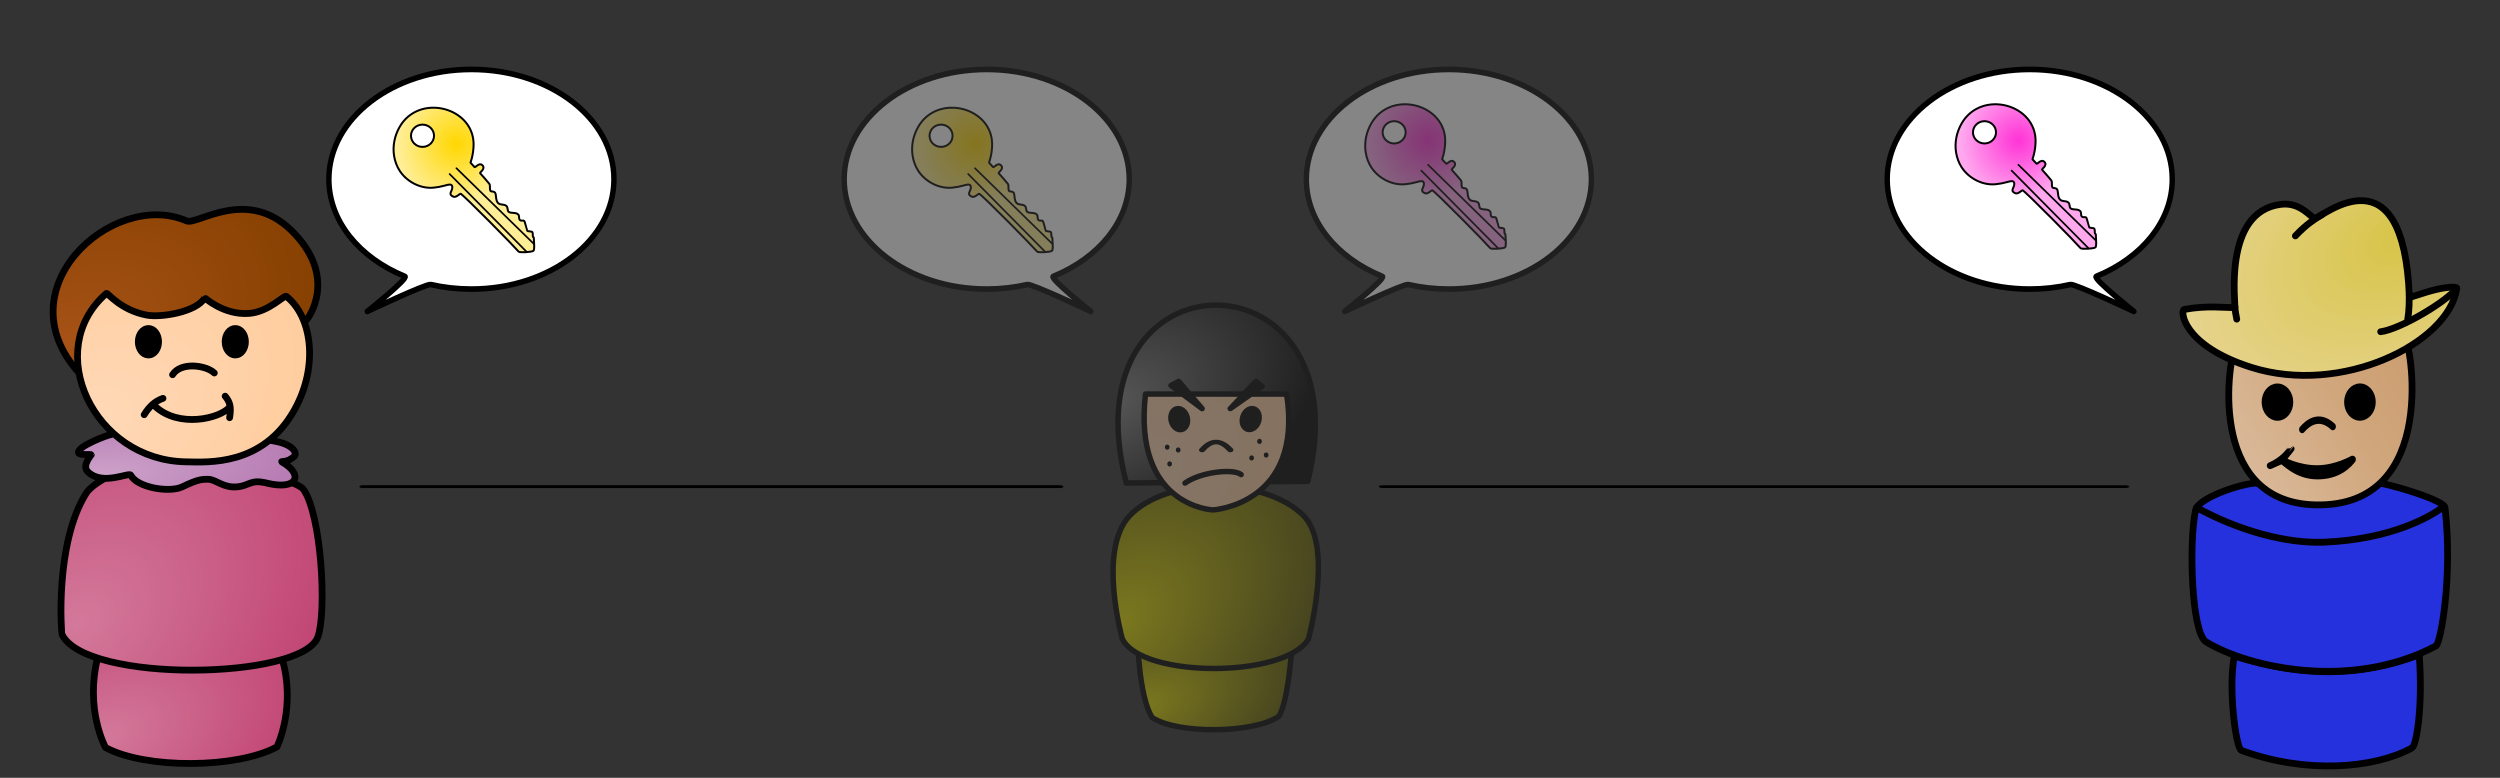 <?xml version="1.0" standalone="no"?>
<!DOCTYPE svg PUBLIC "-//W3C//DTD SVG 1.1//EN" "http://www.w3.org/Graphics/SVG/1.1/DTD/svg11.dtd">
<svg width="100%" height="100%" viewBox="0 0 1800 560" version="1.1" xmlns="http://www.w3.org/2000/svg" xmlns:xlink="http://www.w3.org/1999/xlink" xml:space="preserve" style="fill-rule:evenodd;clip-rule:evenodd;stroke-linecap:round;stroke-linejoin:round;stroke-miterlimit:1.414;">
    <rect x="0" y="0" width="1800" height="560" fill="#333333" stroke="none"/>
    <g id="Alice and Bob" transform="matrix(1,0,0,1,-60,-340)">
        <g id="alice" transform="matrix(0.349,0,0,0.349,89.828,480.757)">
            <g id="Layer1" transform="matrix(1,0,0,1,-300,0)">
                <g id="Lower Body" transform="matrix(1,0,0,1,-6.002,-5.715)">
                    <path d="M801.514,957.697C671.984,925.15 559.017,923.777 422.531,957.122C394.705,1066.25 438.322,1144.65 438.322,1144.65C521.034,1189.33 709.038,1188.12 791.898,1143.25C791.898,1143.25 832.761,1060.04 801.514,957.697Z" style="fill:url(#_Radial1);stroke-width:14px;stroke:black;"/>
                </g>
                <g id="Upper Body" transform="matrix(1,0,0,1,7.982,-3.009)">
                    <path d="M435.062,582.136C431.702,580.551 395.337,599.875 384.235,617.523C319.805,719.938 332.819,905.092 334.551,908.67C383.394,1009.53 830.025,1002.34 862.193,913.813C881.129,861.699 869.515,661.056 832.528,609.309C812.259,580.951 542.27,525.169 435.062,582.136Z" style="fill:url(#_Radial2);stroke-width:14px;stroke:black;"/>
                </g>
                <g id="Collar" transform="matrix(1,0,0,1,-5.738,0.856)">
                    <path d="M449.085,492.547C441.844,493.124 377.314,517.616 382.408,530.351C384.39,535.307 407.988,532.608 408.669,533.947C408.876,534.355 388.318,556.383 401.467,569.142C432.102,598.868 486.766,569.324 490.17,576.175C502.625,601.239 569.287,613.222 596.761,600C627.224,585.34 636.139,584.339 650.301,584.656C666.001,585.008 681.57,603.708 711.92,600C734.698,597.217 737.892,584.425 770.269,592.415C835.138,608.422 846.775,574.187 802.088,548.996C797.321,546.309 812.599,551.922 828.128,536.425C832.068,532.493 829.325,511.797 779.718,504.73" style="fill:url(#_Radial3);stroke-width:14px;stroke:black;"/>
                </g>
                <g id="Hair" transform="matrix(1,0,0,1,-13.212,5.841)">
                    <path d="M400.285,370.057C223.256,192.261 460,-20.188 612.621,46.563C634.199,56.001 736.034,-24.012 828.564,66.005C926.439,161.224 865.228,248.853 856.343,254.659" style="fill:url(#_Radial4);stroke-width:14px;stroke:black;"/>
                </g>
                <g id="Face" transform="matrix(1,0,0,1,-13.212,5.841)">
                    <path d="M447.372,196.112C313.674,311.538 420.044,541.34 612.447,543.658C656.389,544.187 769.793,553.122 835.152,436.377C886.105,345.363 870.779,243.037 818.314,202.153C814.271,199.002 782.22,234.267 741.92,237.409C689.545,241.493 650.258,205.141 650.214,205.217C633.453,234.478 560.094,246.512 530.636,240.94C476.83,230.764 450.634,195.514 447.372,196.112Z" style="fill:url(#_Radial5);stroke-width:14px;stroke:black;"/>
                </g>
                <g id="Nose" transform="matrix(1,0,0,1,-13.212,5.841)">
                    <path d="M583.761,363.892C601.018,336.664 653.41,344.389 669.891,360.35" style="fill:none;stroke-width:14px;stroke:black;"/>
                </g>
                <g id="Left Smile" transform="matrix(1,0,0,1,-13.212,5.841)">
                    <path d="M525.19,446.424C535.674,429.409 547.655,418.262 563.975,412.677" style="fill:none;stroke-width:14px;stroke:black;"/>
                </g>
                <g id="Lower Smile" transform="matrix(1,0,0,1,-13.212,5.841)">
                    <path d="M547.68,428.971C596.293,474.55 681.396,454.489 701.401,430.905" style="fill:none;stroke-width:14px;stroke:black;"/>
                </g>
                <g id="Right Smile" transform="matrix(1,0,0,1,-13.212,5.841)">
                    <path d="M692.222,408.156C701.928,419.7 705.27,430.097 701.401,452.596" style="fill:none;stroke-width:14px;stroke:black;"/>
                </g>
                <g transform="matrix(1,0,0,1,-18.945,-9.29)">
                    <ellipse cx="539.705" cy="311.029" rx="20.928" ry="27.361" style="fill:black;stroke-width:14px;stroke:black;"/>
                </g>
                <g transform="matrix(1,0,0,1,160.212,-9.29)">
                    <ellipse cx="539.705" cy="311.029" rx="20.928" ry="27.361" style="fill:black;stroke-width:14px;stroke:black;"/>
                </g>
            </g>
        </g>
        <g id="bob" transform="matrix(0.349,0,0,0.349,1623.53,477.511)">
            <g id="Layer11" transform="matrix(1,0,0,1,-300,0)">
                <g id="Lower Body1" transform="matrix(1,0,0,1,14.74,3.316)">
                    <path d="M414.763,956.16C401.544,1022.16 418.129,1146.57 429.162,1150.67C560.8,1199.6 703.607,1188.72 781.379,1145.51C790.558,1140.41 804.031,1060.49 796.185,953.596C673.431,999.545 555.882,999.879 414.763,956.16Z" style="fill:url(#_Radial6);stroke-width:14px;stroke-miterlimit:1;stroke:black;"/>
                </g>
                <g id="Upper Body1" transform="matrix(1,0,0,1,14.74,3.316)">
                    <path d="M463.257,600C448.66,594.767 341.26,626.493 334.898,654.924C320.807,717.896 325.651,908.126 356.619,926.967C443.692,979.942 655.855,1027.9 830.63,935.274C840.26,930.171 865.914,791.525 849.313,649.644C847.262,632.11 695.909,588.7 683.74,596.684L463.257,600Z" style="fill:url(#_Radial7);stroke-width:14px;stroke-miterlimit:1;stroke:black;"/>
                </g>
                <g id="Face1" transform="matrix(1,0,0,1,0.607,9.017)">
                    <path d="M781.219,297.94C764.337,320.678 435.876,307.777 431.198,313.669C418.241,329.985 368.119,631.926 594.514,638.478C859.198,646.138 789.423,286.89 781.219,297.94Z" style="fill:url(#_Linear8);stroke-width:14px;stroke-miterlimit:1;stroke:black;"/>
                </g>
                <g id="Cowboy Hat" transform="matrix(1,0,0,1,31.165,8.112)">
                    <path d="M295.156,236.226C285.734,237.922 291.476,310.885 433.305,355.731C620.259,414.846 839.367,305.673 857.004,194.185C857.797,189.172 847.203,189.413 830.374,192.022C795.205,197.474 759.534,214.255 759.377,210.087C747.688,-100.228 579.888,45.697 565.442,48.073C557.013,49.46 536.969,14.163 494.385,19.419C371.688,34.562 402.573,232.227 399.147,232.33C376.386,233.018 344.24,227.393 295.156,236.226Z" style="fill:url(#_Radial9);stroke-width:14px;stroke-miterlimit:1;stroke:black;"/>
                </g>
                <g id="Right Eye" transform="matrix(1,0.009,-0.009,1,211.851,13.346)">
                    <ellipse cx="480.516" cy="417.834" rx="25.606" ry="31.426" style="fill:black;stroke-width:14px;stroke:black;"/>
                </g>
                <g id="Left Eye" transform="matrix(1,-0.008,0.008,1,34.56,21.61)">
                    <ellipse cx="480.516" cy="417.834" rx="25.606" ry="31.426" style="fill:black;stroke-width:14px;stroke:black;"/>
                </g>
                <g id="Nose1" transform="matrix(1,0,0,1.207,21.758,-88.765)">
                    <path d="M547.641,481.186C557.042,472.18 580.621,453.136 610.903,476.203" style="fill:none;stroke-width:12.63px;stroke-miterlimit:1;stroke:black;"/>
                </g>
                <g id="Smile" transform="matrix(1,0,0,1,21.758,13.208)">
                    <path d="M481.676,553.435C484.379,552.245 495.307,547.674 506.018,538.793C518.856,528.147 524.796,518.4 524.902,518.48C525.019,518.569 506.534,541.77 506.534,541.77C506.534,541.77 538.797,559.864 579.242,559.582C619.686,559.301 653.347,538.555 652.776,539.346C644.016,551.461 622.739,574.777 579.242,574.772C535.744,574.768 511.862,545.003 505.268,542.897L481.676,553.435Z" style="fill:black;stroke-width:14px;stroke:black;"/>
                </g>
                <g id="Chest Line" transform="matrix(1,0,0,1,14.74,3.316)">
                    <path d="M337.041,649.855C422.385,696.809 521.407,724.498 600,721.185C743.28,715.145 821.746,665.823 842.671,650.788" style="fill:none;stroke-width:14px;stroke-miterlimit:1;stroke:black;"/>
                </g>
                <g transform="matrix(1,0,0,1,31.165,8.112)">
                    <path d="M579.272,40.533C565.406,48.877 547.579,59.873 524.256,84.535" style="fill:none;stroke-width:14px;stroke:black;"/>
                </g>
                <g transform="matrix(1,0,0,1,31.165,8.112)">
                    <path d="M857.021,192.022C839.843,217.907 741.128,277.061 700.258,282.241" style="fill:none;stroke-width:14px;stroke:black;"/>
                </g>
                <g transform="matrix(1,0,0,1,31.165,8.112)">
                    <path d="M759.265,204.558C759.123,216.959 759.319,237.762 756.107,256.27" style="fill:none;stroke-width:14px;stroke:black;"/>
                </g>
                <g transform="matrix(1,0,0,1,31.165,8.112)">
                    <path d="M399.486,230.414C399.486,237.055 402.57,252.479 403.303,256.27" style="fill:none;stroke-width:14px;stroke:black;"/>
                </g>
            </g>
        </g>
        <g transform="matrix(2.583,0,0,1,-358.275,390.378)">
            <path d="M263.126,300L457.331,300" style="fill:none;stroke-width:2.04px;stroke:black;"/>
        </g>
        <g transform="matrix(2.755,0,0,1,330.469,390.378)">
            <path d="M263.126,300L457.331,300" style="fill:none;stroke-width:1.93px;stroke:black;"/>
        </g>
        <g id="speech bubble" transform="matrix(1,0,0,1,289.463,367.176)">
            <g transform="matrix(1.087,0,0,1.132,-119.247,-319.789)">
                <g id="Layer12">
                    <path d="M210.855,302.652C262.958,302.652 305.259,333.952 305.259,372.504C305.259,411.056 262.958,442.356 210.855,442.356C201.496,442.356 192.453,441.346 183.915,439.465C181.009,438.825 141.873,456.573 141.873,456.573C141.873,456.573 169.575,435.375 166.793,434.285C136.863,422.564 116.452,399.284 116.452,372.504C116.452,333.952 158.752,302.652 210.855,302.652Z" style="fill:white;stroke-width:3.6px;stroke:black;"/>
                </g>
            </g>
        </g>
        <g id="speech bubble1" transform="matrix(-1,0,0,1,1631.36,367.176)">
            <g transform="matrix(1.087,0,0,1.132,-119.247,-319.789)">
                <g id="Layer13">
                    <path d="M210.855,302.652C262.958,302.652 305.259,333.952 305.259,372.504C305.259,411.056 262.958,442.356 210.855,442.356C201.496,442.356 192.453,441.346 183.915,439.465C181.009,438.825 141.873,456.573 141.873,456.573C141.873,456.573 169.575,435.375 166.793,434.285C136.863,422.564 116.452,399.284 116.452,372.504C116.452,333.952 158.752,302.652 210.855,302.652Z" style="fill:white;stroke-width:3.6px;stroke:black;"/>
                </g>
            </g>
        </g>
        <g id="key" transform="matrix(0.103,0,0,0.103,330.213,407.058)">
            <g id="Layer2" transform="matrix(1,0,0,1,-360,0)">
                <path d="M1026.34,487.029C1024.69,484.556 1027.15,481.125 1027.91,478.249C1029.68,471.477 1032.12,464.893 1033.9,458.123C1041.67,428.63 1045.83,398.701 1046.99,368.114C1057.16,99.603 665.396,-4.313 528.88,238.226C494.669,299.005 480.119,370.524 491.379,439.097C497.389,475.705 510.216,511.526 530.432,542.74C580.034,619.327 677.091,670.38 768.787,660.599C806.06,656.623 808.649,654.868 843.39,646.829C852.572,644.704 875.964,636.278 888.218,640.384C896.802,643.261 898.654,652.222 898.295,660.189C897.851,670.075 895.52,674.141 891.693,683.604C887.893,693.001 881.52,703.202 889.193,712.615C890.905,714.716 892.952,716.57 895.179,718.114C898.153,720.177 901.315,722.041 904.684,723.362C919.386,729.127 930.203,719.945 941.791,712.18C946.33,709.138 950.202,704.616 955.461,703.135C957.678,702.511 959.583,705.247 961.403,706.658C966.105,710.303 970.592,714.226 974.968,718.257C990.346,732.426 1005.7,746.628 1020.65,761.248C1113.79,852.329 1201.98,940.769 1292.64,1034.38C1315.9,1058.39 1337.99,1083.53 1361.42,1107.38C1364.61,1110.63 1375.16,1111.52 1377.92,1111.64C1404.38,1112.8 1416.48,1112.07 1443.05,1108.43C1449.41,1107.56 1465.22,1105.8 1468.11,1097.85C1470.82,1090.42 1470.87,1072.55 1470.8,1068.77C1470.46,1050.03 1469.43,1031.31 1468.26,1012.6C1467.91,1006.87 1461.91,1006.44 1461.23,1001.21C1460.21,993.299 1463.03,976.01 1456.12,969.847C1452.15,966.311 1425.95,966.717 1422.14,961.888C1421.58,961.165 1408.43,912.457 1406.47,906.543C1405.02,902.181 1404,897.431 1401.16,893.822C1399.63,891.877 1396.7,891.492 1394.26,891.053C1386.01,889.566 1375.5,893.666 1369.51,885.597C1361.37,874.617 1369.12,858.322 1358.88,848.262C1342.27,831.925 1313.79,841.419 1294.43,831.184C1286.13,826.795 1286.2,817.037 1284.9,809.25C1283.17,798.903 1282.4,792.626 1273.52,786.491C1256.91,775.01 1231.51,783.375 1217.48,767.189C1201.41,748.65 1206.17,724.505 1200.46,702.542C1197.67,691.785 1188.77,689.275 1178.97,687.529C1174.39,686.713 1166.23,687.471 1164.03,681.547C1159.02,668.018 1163.13,653.232 1159.84,639.471C1158.95,635.753 1155.93,632.881 1153.61,629.84C1139.7,611.596 1098.52,566.181 1093.01,560.07C1087.48,553.935 1133.95,529.608 1108.6,504.274C1085.95,481.634 1059.65,523.384 1053.21,516.343C1038.47,500.234 1026.34,487.029 1026.34,487.029ZM690.093,220.034C734.53,220.034 770.607,254.931 770.607,297.914C770.607,340.898 734.53,375.794 690.093,375.794C645.656,375.794 609.579,340.898 609.579,297.914C609.579,254.931 645.656,220.034 690.093,220.034Z" style="fill:url(#_Radial10);stroke-width:14px;stroke:black;"/>
                <g transform="matrix(0.993,0,0,0.993,6.479,4.122)">
                    <path d="M879.316,565.256L1419.35,1110.94" style="fill:none;stroke-width:12.09px;stroke:black;"/>
                </g>
                <g transform="matrix(1.001,0,0,0.968,46.833,-22.285)">
                    <path d="M879.316,565.256L1419.35,1110.94" style="fill:none;stroke-width:12.19px;stroke:black;"/>
                </g>
            </g>
        </g>
        <g id="key_mallory" transform="matrix(0.103,-2.17036e-18,-2.37393e-18,0.103,1454.84,404.591)">
            <g id="Layer21" transform="matrix(1,0,0,1,-360,0)">
                <path d="M1026.34,487.029C1024.69,484.556 1027.15,481.125 1027.91,478.249C1029.68,471.477 1032.12,464.893 1033.9,458.123C1041.67,428.63 1045.83,398.701 1046.99,368.114C1057.16,99.603 665.396,-4.313 528.88,238.226C494.669,299.005 480.119,370.524 491.379,439.097C497.389,475.705 510.216,511.526 530.432,542.74C580.034,619.327 677.091,670.38 768.787,660.599C806.06,656.623 808.649,654.868 843.39,646.829C852.572,644.704 875.964,636.278 888.218,640.384C896.802,643.261 898.654,652.222 898.295,660.189C897.851,670.075 895.52,674.141 891.693,683.604C887.893,693.001 881.52,703.202 889.193,712.615C890.905,714.716 892.952,716.57 895.179,718.114C898.153,720.177 901.315,722.041 904.684,723.362C919.386,729.127 930.203,719.945 941.791,712.18C946.33,709.138 950.202,704.616 955.461,703.135C957.678,702.511 959.583,705.247 961.403,706.658C966.105,710.303 970.592,714.226 974.968,718.257C990.346,732.426 1005.7,746.628 1020.65,761.248C1113.79,852.329 1201.98,940.769 1292.64,1034.38C1315.9,1058.39 1337.99,1083.53 1361.42,1107.38C1364.61,1110.63 1375.16,1111.52 1377.92,1111.64C1404.38,1112.8 1416.48,1112.07 1443.05,1108.43C1449.41,1107.56 1465.22,1105.8 1468.11,1097.85C1470.82,1090.42 1470.87,1072.55 1470.8,1068.77C1470.46,1050.03 1469.43,1031.31 1468.26,1012.6C1467.91,1006.87 1461.91,1006.44 1461.23,1001.21C1460.21,993.299 1463.03,976.01 1456.12,969.847C1452.15,966.311 1425.95,966.717 1422.14,961.888C1421.58,961.165 1408.43,912.457 1406.47,906.543C1405.02,902.181 1404,897.431 1401.16,893.822C1399.63,891.877 1396.7,891.492 1394.26,891.053C1386.01,889.566 1375.5,893.666 1369.51,885.597C1361.37,874.617 1369.12,858.322 1358.88,848.262C1342.27,831.925 1313.79,841.419 1294.43,831.184C1286.13,826.795 1286.2,817.037 1284.9,809.25C1283.17,798.903 1282.4,792.626 1273.52,786.491C1256.91,775.01 1231.51,783.375 1217.48,767.189C1201.41,748.65 1206.17,724.505 1200.46,702.542C1197.67,691.785 1188.77,689.275 1178.97,687.529C1174.39,686.713 1166.23,687.471 1164.03,681.547C1159.02,668.018 1163.13,653.232 1159.84,639.471C1158.95,635.753 1155.93,632.881 1153.61,629.84C1139.7,611.596 1098.52,566.181 1093.01,560.07C1087.48,553.935 1133.95,529.608 1108.6,504.274C1085.95,481.634 1059.65,523.384 1053.21,516.343C1038.47,500.234 1026.34,487.029 1026.34,487.029ZM690.093,220.034C734.53,220.034 770.607,254.931 770.607,297.914C770.607,340.898 734.53,375.794 690.093,375.794C645.656,375.794 609.579,340.898 609.579,297.914C609.579,254.931 645.656,220.034 690.093,220.034Z" style="fill:url(#_Radial11);stroke-width:14px;stroke:black;"/>
                <g transform="matrix(0.993,0,0,0.993,6.479,4.122)">
                    <path d="M879.316,565.256L1419.35,1110.94" style="fill:none;stroke-width:12.09px;stroke:black;"/>
                </g>
                <g transform="matrix(1.001,0,0,0.968,46.833,-22.285)">
                    <path d="M879.316,565.256L1419.35,1110.94" style="fill:none;stroke-width:12.19px;stroke:black;"/>
                </g>
            </g>
        </g>
    </g>
    <g id="Mallory">
        <g opacity="0.4">
            <g id="mallory" transform="matrix(0.281,0,0,0.281,791.723,198.632)">
                <g id="Layer14" transform="matrix(1,0,0,1,-300,0)">
                    <g id="Lower Body2" transform="matrix(1,0,0,1,-24.196,-5.715)">
                        <path d="M817.41,949.296C686.737,925.522 559.017,923.777 422.531,957.122C429.851,1102.51 459.272,1137.66 459.272,1137.66C523.904,1180.07 717.568,1178.5 782.956,1134.75C782.956,1134.75 805.928,1111.27 817.41,949.296Z" style="fill:url(#_Radial12);stroke-width:14px;stroke:black;"/>
                    </g>
                    <g id="Upper Body2" transform="matrix(1,0,0,1,-10.212,-3.009)">
                        <path d="M832.229,616.843C732.175,517.79 483.317,516.073 387.249,617.523C304.053,705.379 368.402,933.112 368.402,933.112C417.245,1033.97 784.962,1034.42 845.245,933.6C845.245,933.6 910.671,694.502 832.229,616.843Z" style="fill:url(#_Radial13);stroke-width:14px;stroke:black;"/>
                    </g>
                    <g id="Hair1" transform="matrix(1,0,0,1,-30.629,29.404)">
                        <path d="M399.034,501.403C241.94,-107.205 1013.39,-104.336 864.184,497.061L399.034,501.403Z" style="fill:url(#_Radial14);stroke-width:14px;stroke:black;"/>
                    </g>
                    <g id="Face2" transform="matrix(1,0,0,1,-28.846,55.989)">
                        <path d="M446.436,246.856C413.491,535.999 619.431,543.703 619.431,543.703C619.431,543.703 851.684,529.962 808.015,246.856L446.436,246.856Z" style="fill:url(#_Radial15);stroke-width:14px;stroke:black;"/>
                    </g>
                    <g id="Nose2" transform="matrix(1,0,0,0.741,-28.051,183.068)">
                        <path d="M590.695,354.89C613.771,319.813 637.115,316.95 662.908,354.89" style="fill:none;stroke-width:15.9px;stroke:black;"/>
                    </g>
                    <g id="Lower Smile1" transform="matrix(1,0,0,-1,-28.846,959.887)">
                        <path d="M547.68,428.971C586.194,457.001 670.803,467.158 691.468,450.692" style="fill:none;stroke-width:14px;stroke:black;"/>
                    </g>
                    <g transform="matrix(0.968,-0.249,0.249,0.968,-95.906,200.401)">
                        <ellipse cx="539.705" cy="311.029" rx="20.928" ry="27.361" style="fill:black;stroke-width:14px;stroke:black;"/>
                    </g>
                    <g transform="matrix(0.949,0.316,-0.316,0.949,273.281,-98.835)">
                        <ellipse cx="539.705" cy="311.029" rx="20.928" ry="27.361" style="fill:black;stroke-width:14px;stroke:black;"/>
                    </g>
                    <g transform="matrix(1,0,0,1,281.806,0)">
                        <path d="M201.076,280.795L220.863,270.32L280.838,340.155L201.076,280.795Z" style="fill:black;stroke-width:14px;stroke:black;"/>
                    </g>
                    <g transform="matrix(1.077,0,0,1,254.595,0)">
                        <path d="M353.051,340.155L413.937,270.32L428.879,282.999L353.051,340.155Z" style="fill:black;stroke-width:13.47px;stroke:black;"/>
                    </g>
                    <g transform="matrix(0.693,0,0,0.756,362.384,110.38)">
                        <ellipse cx="159.899" cy="434.439" rx="8.678" ry="8.718" style="fill:black;"/>
                    </g>
                    <g transform="matrix(0.693,0,0,0.756,390.521,117.629)">
                        <ellipse cx="159.899" cy="434.439" rx="8.678" ry="8.718" style="fill:black;"/>
                    </g>
                    <g transform="matrix(0.693,0,0,0.756,368.591,153.454)">
                        <ellipse cx="159.899" cy="434.439" rx="8.678" ry="8.718" style="fill:black;"/>
                    </g>
                    <g transform="matrix(0.693,0,0,0.756,578.63,138.077)">
                        <ellipse cx="159.899" cy="434.439" rx="8.678" ry="8.718" style="fill:black;"/>
                    </g>
                    <g transform="matrix(0.693,0,0,0.756,598.87,95.585)">
                        <ellipse cx="159.899" cy="434.439" rx="8.678" ry="8.718" style="fill:black;"/>
                    </g>
                    <g transform="matrix(0.693,0,0,0.756,615.914,130.62)">
                        <ellipse cx="159.899" cy="434.439" rx="8.678" ry="8.718" style="fill:black;"/>
                    </g>
                </g>
            </g>
            <g id="speech bubble2" transform="matrix(1,0,0,1,933.235,27.176)">
                <g transform="matrix(1.087,0,0,1.132,-119.247,-319.789)">
                    <g id="Layer15">
                        <path d="M210.855,302.652C262.958,302.652 305.259,333.952 305.259,372.504C305.259,411.056 262.958,442.356 210.855,442.356C201.496,442.356 192.453,441.346 183.915,439.465C181.009,438.825 141.873,456.573 141.873,456.573C141.873,456.573 169.575,435.375 166.793,434.285C136.863,422.564 116.452,399.284 116.452,372.504C116.452,333.952 158.752,302.652 210.855,302.652Z" style="fill:white;stroke-width:3.6px;stroke:black;"/>
                    </g>
                </g>
            </g>
            <g id="speech bubble3" transform="matrix(-1,0,0,1,820.392,27.176)">
                <g transform="matrix(1.087,0,0,1.132,-119.247,-319.789)">
                    <g id="Layer16">
                        <path d="M210.855,302.652C262.958,302.652 305.259,333.952 305.259,372.504C305.259,411.056 262.958,442.356 210.855,442.356C201.496,442.356 192.453,441.346 183.915,439.465C181.009,438.825 141.873,456.573 141.873,456.573C141.873,456.573 169.575,435.375 166.793,434.285C136.863,422.564 116.452,399.284 116.452,372.504C116.452,333.952 158.752,302.652 210.855,302.652Z" style="fill:white;stroke-width:3.6px;stroke:black;"/>
                    </g>
                </g>
            </g>
            <g id="key_mallory1" transform="matrix(0.103,-2.17036e-18,-2.37393e-18,0.103,969.78,64.591)">
                <g id="Layer22" transform="matrix(1,0,0,1,-360,0)">
                    <path d="M1026.34,487.029C1024.69,484.556 1027.15,481.125 1027.91,478.249C1029.68,471.477 1032.12,464.893 1033.9,458.123C1041.67,428.63 1045.83,398.701 1046.99,368.114C1057.16,99.603 665.396,-4.313 528.88,238.226C494.669,299.005 480.119,370.524 491.379,439.097C497.389,475.705 510.216,511.526 530.432,542.74C580.034,619.327 677.091,670.38 768.787,660.599C806.06,656.623 808.649,654.868 843.39,646.829C852.572,644.704 875.964,636.278 888.218,640.384C896.802,643.261 898.654,652.222 898.295,660.189C897.851,670.075 895.52,674.141 891.693,683.604C887.893,693.001 881.52,703.202 889.193,712.615C890.905,714.716 892.952,716.57 895.179,718.114C898.153,720.177 901.315,722.041 904.684,723.362C919.386,729.127 930.203,719.945 941.791,712.18C946.33,709.138 950.202,704.616 955.461,703.135C957.678,702.511 959.583,705.247 961.403,706.658C966.105,710.303 970.592,714.226 974.968,718.257C990.346,732.426 1005.7,746.628 1020.65,761.248C1113.79,852.329 1201.98,940.769 1292.64,1034.38C1315.9,1058.39 1337.99,1083.53 1361.42,1107.38C1364.61,1110.63 1375.16,1111.52 1377.92,1111.64C1404.38,1112.8 1416.48,1112.07 1443.05,1108.43C1449.41,1107.56 1465.22,1105.8 1468.11,1097.85C1470.82,1090.42 1470.87,1072.55 1470.8,1068.77C1470.46,1050.03 1469.43,1031.31 1468.26,1012.6C1467.91,1006.87 1461.91,1006.44 1461.23,1001.21C1460.21,993.299 1463.03,976.01 1456.12,969.847C1452.15,966.311 1425.95,966.717 1422.14,961.888C1421.58,961.165 1408.43,912.457 1406.47,906.543C1405.02,902.181 1404,897.431 1401.16,893.822C1399.63,891.877 1396.7,891.492 1394.26,891.053C1386.01,889.566 1375.5,893.666 1369.51,885.597C1361.37,874.617 1369.12,858.322 1358.88,848.262C1342.27,831.925 1313.79,841.419 1294.43,831.184C1286.13,826.795 1286.2,817.037 1284.9,809.25C1283.17,798.903 1282.4,792.626 1273.52,786.491C1256.91,775.01 1231.51,783.375 1217.48,767.189C1201.41,748.65 1206.17,724.505 1200.46,702.542C1197.67,691.785 1188.77,689.275 1178.97,687.529C1174.39,686.713 1166.23,687.471 1164.03,681.547C1159.02,668.018 1163.13,653.232 1159.84,639.471C1158.95,635.753 1155.93,632.881 1153.61,629.84C1139.7,611.596 1098.52,566.181 1093.01,560.07C1087.48,553.935 1133.95,529.608 1108.6,504.274C1085.95,481.634 1059.65,523.384 1053.21,516.343C1038.47,500.234 1026.34,487.029 1026.34,487.029ZM690.093,220.034C734.53,220.034 770.607,254.931 770.607,297.914C770.607,340.898 734.53,375.794 690.093,375.794C645.656,375.794 609.579,340.898 609.579,297.914C609.579,254.931 645.656,220.034 690.093,220.034Z" style="fill:url(#_Radial16);stroke-width:14px;stroke:black;"/>
                    <g transform="matrix(0.993,0,0,0.993,6.479,4.122)">
                        <path d="M879.316,565.256L1419.35,1110.94" style="fill:none;stroke-width:12.09px;stroke:black;"/>
                    </g>
                    <g transform="matrix(1.001,0,0,0.968,46.833,-22.285)">
                        <path d="M879.316,565.256L1419.35,1110.94" style="fill:none;stroke-width:12.19px;stroke:black;"/>
                    </g>
                </g>
            </g>
            <g id="key1" transform="matrix(0.103,0,0,0.103,643.563,67.058)">
                <g id="Layer23" transform="matrix(1,0,0,1,-360,0)">
                    <path d="M1026.34,487.029C1024.69,484.556 1027.15,481.125 1027.91,478.249C1029.68,471.477 1032.12,464.893 1033.9,458.123C1041.67,428.63 1045.83,398.701 1046.99,368.114C1057.16,99.603 665.396,-4.313 528.88,238.226C494.669,299.005 480.119,370.524 491.379,439.097C497.389,475.705 510.216,511.526 530.432,542.74C580.034,619.327 677.091,670.38 768.787,660.599C806.06,656.623 808.649,654.868 843.39,646.829C852.572,644.704 875.964,636.278 888.218,640.384C896.802,643.261 898.654,652.222 898.295,660.189C897.851,670.075 895.52,674.141 891.693,683.604C887.893,693.001 881.52,703.202 889.193,712.615C890.905,714.716 892.952,716.57 895.179,718.114C898.153,720.177 901.315,722.041 904.684,723.362C919.386,729.127 930.203,719.945 941.791,712.18C946.33,709.138 950.202,704.616 955.461,703.135C957.678,702.511 959.583,705.247 961.403,706.658C966.105,710.303 970.592,714.226 974.968,718.257C990.346,732.426 1005.7,746.628 1020.65,761.248C1113.79,852.329 1201.98,940.769 1292.64,1034.38C1315.9,1058.39 1337.99,1083.53 1361.42,1107.38C1364.61,1110.63 1375.16,1111.52 1377.92,1111.64C1404.38,1112.8 1416.48,1112.07 1443.05,1108.43C1449.41,1107.56 1465.22,1105.8 1468.11,1097.85C1470.82,1090.42 1470.87,1072.55 1470.8,1068.77C1470.46,1050.03 1469.43,1031.31 1468.26,1012.6C1467.91,1006.87 1461.91,1006.44 1461.23,1001.21C1460.21,993.299 1463.03,976.01 1456.12,969.847C1452.15,966.311 1425.95,966.717 1422.14,961.888C1421.58,961.165 1408.43,912.457 1406.47,906.543C1405.02,902.181 1404,897.431 1401.16,893.822C1399.63,891.877 1396.7,891.492 1394.26,891.053C1386.01,889.566 1375.5,893.666 1369.51,885.597C1361.37,874.617 1369.12,858.322 1358.88,848.262C1342.27,831.925 1313.79,841.419 1294.43,831.184C1286.13,826.795 1286.2,817.037 1284.9,809.25C1283.17,798.903 1282.4,792.626 1273.52,786.491C1256.91,775.01 1231.51,783.375 1217.48,767.189C1201.41,748.65 1206.17,724.505 1200.46,702.542C1197.67,691.785 1188.77,689.275 1178.97,687.529C1174.39,686.713 1166.23,687.471 1164.03,681.547C1159.02,668.018 1163.13,653.232 1159.84,639.471C1158.95,635.753 1155.93,632.881 1153.61,629.84C1139.7,611.596 1098.52,566.181 1093.01,560.07C1087.48,553.935 1133.95,529.608 1108.6,504.274C1085.95,481.634 1059.65,523.384 1053.21,516.343C1038.47,500.234 1026.34,487.029 1026.34,487.029ZM690.093,220.034C734.53,220.034 770.607,254.931 770.607,297.914C770.607,340.898 734.53,375.794 690.093,375.794C645.656,375.794 609.579,340.898 609.579,297.914C609.579,254.931 645.656,220.034 690.093,220.034Z" style="fill:url(#_Radial17);stroke-width:14px;stroke:black;"/>
                    <g transform="matrix(0.993,0,0,0.993,6.479,4.122)">
                        <path d="M879.316,565.256L1419.35,1110.94" style="fill:none;stroke-width:12.09px;stroke:black;"/>
                    </g>
                    <g transform="matrix(1.001,0,0,0.968,46.833,-22.285)">
                        <path d="M879.316,565.256L1419.35,1110.94" style="fill:none;stroke-width:12.19px;stroke:black;"/>
                    </g>
                </g>
            </g>
        </g>
    </g>
    <defs>
        <radialGradient id="_Radial1" cx="0" cy="0" r="1" gradientUnits="userSpaceOnUse" gradientTransform="matrix(394.02,-168.449,99.526,232.801,434.288,1123.87)"><stop offset="0%" style="stop-color:rgb(211,121,154);stop-opacity:1"/><stop offset="100%" style="stop-color:rgb(194,71,116);stop-opacity:1"/></radialGradient>
        <radialGradient id="_Radial2" cx="0" cy="0" r="1" gradientUnits="userSpaceOnUse" gradientTransform="matrix(512.457,-300.001,129.442,414.61,364.983,889.015)"><stop offset="0%" style="stop-color:rgb(211,121,154);stop-opacity:1"/><stop offset="100%" style="stop-color:rgb(194,71,116);stop-opacity:1"/></radialGradient>
        <radialGradient id="_Radial3" cx="0" cy="0" r="1" gradientUnits="userSpaceOnUse" gradientTransform="matrix(408.938,-76.646,103.294,105.927,409.032,581.641)"><stop offset="0%" style="stop-color:rgb(205,163,202);stop-opacity:1"/><stop offset="100%" style="stop-color:rgb(184,125,180);stop-opacity:1"/></radialGradient>
        <radialGradient id="_Radial4" cx="0" cy="0" r="1" gradientUnits="userSpaceOnUse" gradientTransform="matrix(517.669,-235.359,130.758,325.273,365.718,296.357)"><stop offset="0%" style="stop-color:rgb(167,82,22);stop-opacity:1"/><stop offset="100%" style="stop-color:rgb(133,64,0);stop-opacity:1"/></radialGradient>
        <radialGradient id="_Radial5" cx="0" cy="0" r="1" gradientUnits="userSpaceOnUse" gradientTransform="matrix(466.155,-236.194,117.746,326.426,400.285,470.658)"><stop offset="0%" style="stop-color:rgb(255,217,184);stop-opacity:1"/><stop offset="100%" style="stop-color:rgb(255,205,158);stop-opacity:1"/></radialGradient>
        <radialGradient id="_Radial6" cx="0" cy="0" r="1" gradientUnits="userSpaceOnUse" gradientTransform="matrix(343.263,-322.889,260.567,177.106,720.844,1046.52)"><stop offset="0%" style="stop-color:rgb(37,49,220);stop-opacity:1"/></radialGradient>
        <radialGradient id="_Radial7" cx="0" cy="0" r="1" gradientUnits="userSpaceOnUse" gradientTransform="matrix(559.906,-349.895,260.012,416.073,754.079,756.908)"><stop offset="0%" style="stop-color:rgb(37,49,220);stop-opacity:1"/></radialGradient>
        <linearGradient id="_Linear8" x1="0" y1="0" x2="1" y2="0" gradientUnits="userSpaceOnUse" gradientTransform="matrix(408.857,-249.036,249.036,408.857,409.875,546.35)"><stop offset="0%" style="stop-color:rgb(219,187,156);stop-opacity:1"/><stop offset="56%" style="stop-color:rgb(208,166,124);stop-opacity:1"/><stop offset="100%" style="stop-color:rgb(203,157,110);stop-opacity:1"/></linearGradient>
        <radialGradient id="_Radial9" cx="0" cy="0" r="1" gradientUnits="userSpaceOnUse" gradientTransform="matrix(-410.417,230.957,-146.678,-260.651,746.616,86.32)"><stop offset="0%" style="stop-color:rgb(215,196,71);stop-opacity:1"/><stop offset="100%" style="stop-color:rgb(230,211,140);stop-opacity:1"/></radialGradient>
        <radialGradient id="_Radial10" cx="0" cy="0" r="1" gradientUnits="userSpaceOnUse" gradientTransform="matrix(377.639,143.824,-147.804,388.09,928.597,353.97)"><stop offset="0%" style="stop-color:rgb(255,215,0);stop-opacity:1"/><stop offset="100%" style="stop-color:rgb(255,238,149);stop-opacity:1"/></radialGradient>
        <radialGradient id="_Radial11" cx="0" cy="0" r="1" gradientUnits="userSpaceOnUse" gradientTransform="matrix(377.639,143.824,-147.804,388.09,928.597,353.97)"><stop offset="0%" style="stop-color:rgb(255,51,214);stop-opacity:1"/><stop offset="100%" style="stop-color:rgb(255,168,238);stop-opacity:1"/></radialGradient>
        <radialGradient id="_Radial12" cx="0" cy="0" r="1" gradientUnits="userSpaceOnUse" gradientTransform="matrix(388.245,-154.199,98.067,213.107,436.778,1106.43)"><stop offset="0%" style="stop-color:rgb(229,221,0);stop-opacity:1"/><stop offset="100%" style="stop-color:rgb(98,93,0);stop-opacity:1"/></radialGradient>
        <radialGradient id="_Radial13" cx="0" cy="0" r="1" gradientUnits="userSpaceOnUse" gradientTransform="matrix(512.457,-300.001,129.442,414.61,364.983,889.015)"><stop offset="0%" style="stop-color:rgb(229,221,0);stop-opacity:1"/><stop offset="100%" style="stop-color:rgb(98,93,0);stop-opacity:1"/></radialGradient>
        <radialGradient id="_Radial14" cx="0" cy="0" r="1" gradientUnits="userSpaceOnUse" gradientTransform="matrix(517.669,-235.359,130.758,325.273,365.718,296.357)"><stop offset="0%" style="stop-color:rgb(136,136,136);stop-opacity:1"/><stop offset="100%" style="stop-color:black;stop-opacity:1"/></radialGradient>
        <radialGradient id="_Radial15" cx="0" cy="0" r="1" gradientUnits="userSpaceOnUse" gradientTransform="matrix(466.155,-236.194,117.746,326.426,400.285,470.658)"><stop offset="0%" style="stop-color:rgb(255,217,184);stop-opacity:1"/><stop offset="100%" style="stop-color:rgb(255,205,158);stop-opacity:1"/></radialGradient>
        <radialGradient id="_Radial16" cx="0" cy="0" r="1" gradientUnits="userSpaceOnUse" gradientTransform="matrix(377.639,143.824,-147.804,388.09,928.597,353.97)"><stop offset="0%" style="stop-color:rgb(255,51,214);stop-opacity:1"/><stop offset="100%" style="stop-color:rgb(255,168,238);stop-opacity:1"/></radialGradient>
        <radialGradient id="_Radial17" cx="0" cy="0" r="1" gradientUnits="userSpaceOnUse" gradientTransform="matrix(377.639,143.824,-147.804,388.09,928.597,353.97)"><stop offset="0%" style="stop-color:rgb(255,215,0);stop-opacity:1"/><stop offset="100%" style="stop-color:rgb(255,238,149);stop-opacity:1"/></radialGradient>
    </defs>
</svg>
